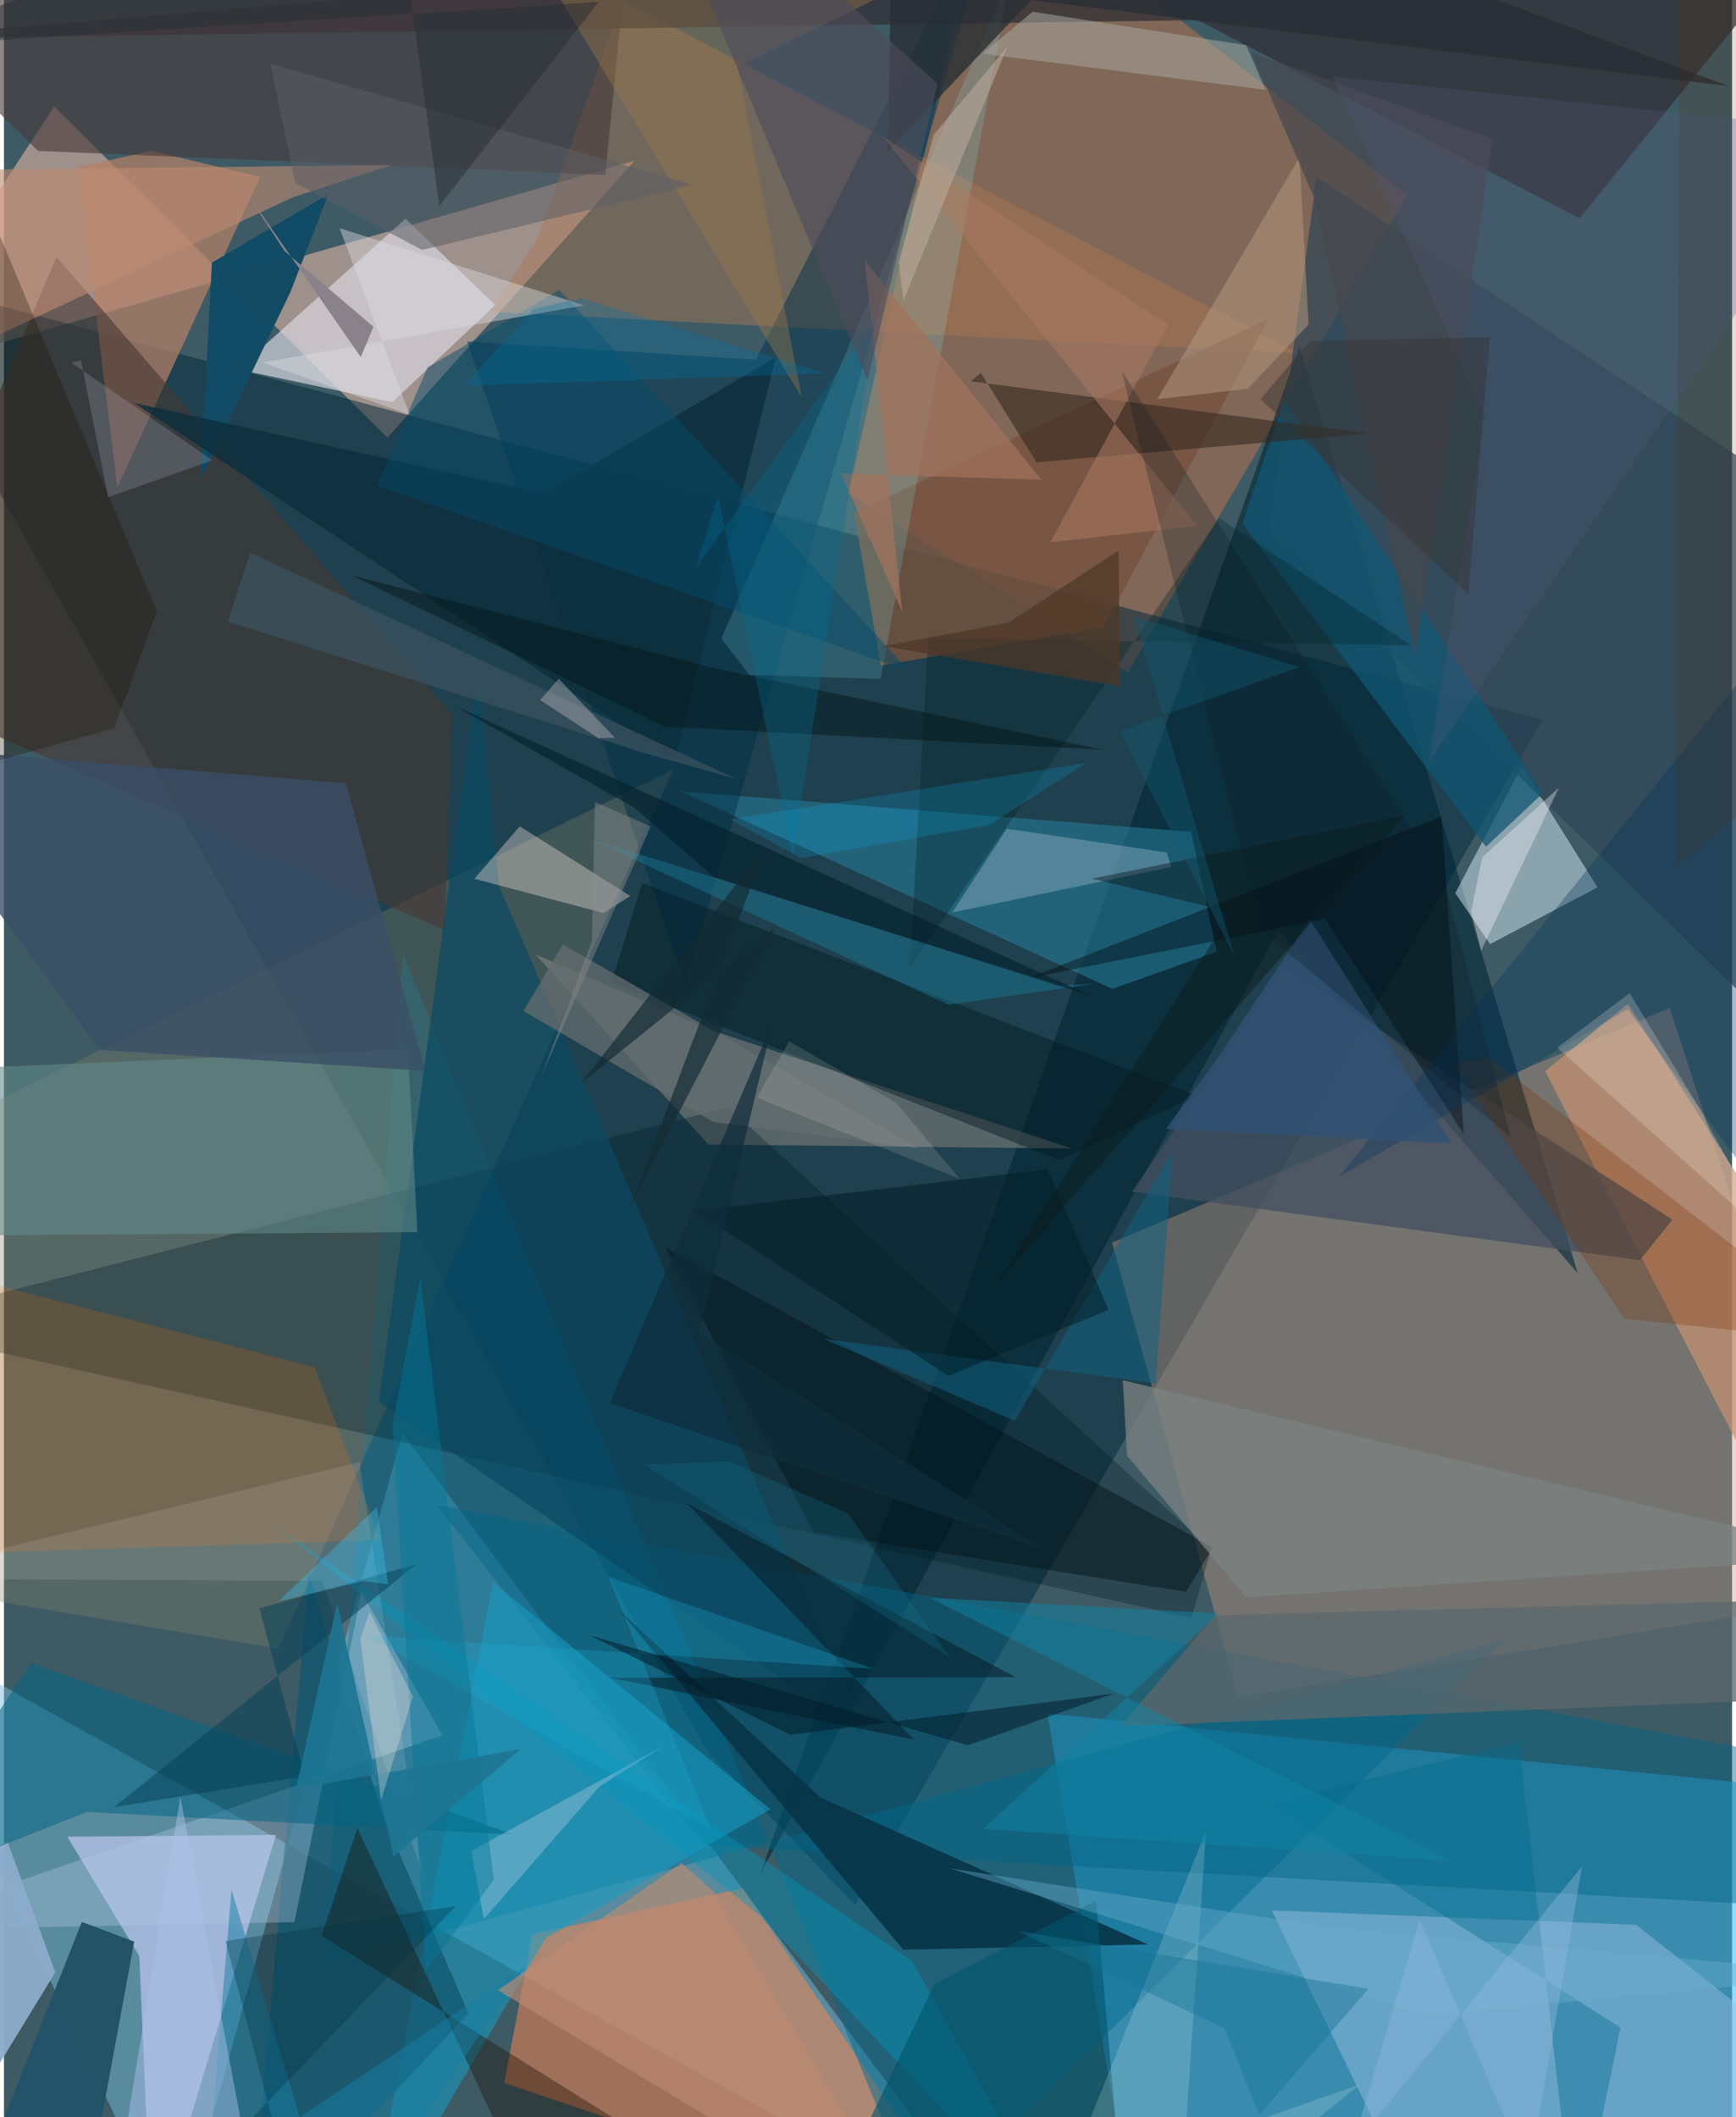 <svg xmlns="http://www.w3.org/2000/svg" width="228" height="278" viewBox="0 0 836 1024"><path fill="#3e5b65" d="M0 0h836v1024H0z"/><path fill="#34b9f2" fill-opacity=".522" d="M879.87 1050.428L548.077 1086 504.77 828.794l349.416 34.729z"/><path fill="#f77c3e" fill-opacity=".357" d="M408.586 238.668L476.01-62 678.78 94.34 543.64 325.27z"/><path fill="#e1b5a6" fill-opacity=".592" d="M-62 183.161L24.288 51.508l161.243 160.198L305.14 77.724z"/><path fill="#75bddc" fill-opacity=".486" d="M-62 781.245L485.964 1086 192.797 693.15 83.588 1086z"/><path fill="#002638" fill-opacity=".502" d="M339.935 846.676l71.695 74.56 332.66-573.073L-62 131.666z"/><path fill="#c99881" fill-opacity=".388" d="M536.021 601.001L805.868 487.46 898 772.17l-300.937 48.607z"/><path fill="#f28552" fill-opacity=".545" d="M357.438 913.265l-101.692 22.293-13.76 71.884L474.572 1086z"/><path fill="#006b91" fill-opacity=".471" d="M725.754 793.037l-571.827 157.42 39.096-489.193 251.25 610.988z"/><path fill="#022636" fill-opacity=".604" d="M761.332 615.774L616.574 449.923l-250.69 456.421 260.858-739.018z"/><path fill="#c4caf3" fill-opacity=".659" d="M65.453 946.029L71.624 1086l59.953-198.517-100.94.844z"/><path fill="#89846a" fill-opacity=".318" d="M132.703 797.382L-62 764.53V561.08l385.7-188.815z"/><path fill="#af7952" fill-opacity=".443" d="M258.1 115.358l-23.27 35.475L626.183 170.9 299.189.213z"/><path fill="#e4f5ff" fill-opacity=".467" d="M734.397 370.736l36.514 58.44-51.963 27.46-16.835-24.664z"/><path fill="#a0c1e6" fill-opacity=".443" d="M789.614 930.968l-176.26-6.963 78.4 161.995L898 1016.387z"/><path fill="#b68166" fill-opacity=".714" d="M35.844 80.775l18.977 155.082L123.925 85.57 71.384 72.973z"/><path fill="#302f34" fill-opacity=".733" d="M762.257 105.573L898-62-62 18.857l639.485-9.125z"/><path fill="#dbd9e2" fill-opacity=".671" d="M194.248 105.782l43.385 41.779-49.71 46.922-74.801-15.815z"/><path fill="#938d85" fill-opacity=".494" d="M340.749 553.515l176.102 2.01-174.68-57.216-85.111-36.721z"/><path fill="#298baa" fill-opacity=".478" d="M536.262 478.298l-208.818-95.52 246.842 19.536 12.379 57.98z"/><path fill="#463734" fill-opacity=".6" d="M25.422 124.247l191.165 221.03-3.422 104.596L-62 330.548z"/><path fill="#006385" fill-opacity=".443" d="M338.2 892.565L209.321 727.87l673.162 125.15-33.566 68.145z"/><path fill="#001b26" fill-opacity=".314" d="M-62 640.812l636.593 141.737 9.35-33.173L350.56 535.588z"/><path fill="#169cc3" fill-opacity=".557" d="M262.053 937.434l108.75-62.339-134.207-109.812L174.8 1086z"/><path fill="#c59070" fill-opacity=".722" d="M785.59 485.543L898 661.313v151.69L745.563 518.059z"/><path fill="#003049" fill-opacity=".486" d="M329.715 476.868L224.062 165.151l139.675 8.842L484.13-62z"/><path fill="#083649" fill-opacity=".937" d="M435.077 943.012l-137.38-164.18 97.34 90.61 158.39 71.02z"/><path fill="#76523f" fill-opacity=".804" d="M611.656 154.305L532.054 303.46l-107.843 18.42-13.054-73.872z"/><path fill="#2e4557" fill-opacity=".698" d="M611.785 257.034l23.201-171.37L840.041 221.55 898 536.922z"/><path fill="#fe6c00" fill-opacity=".188" d="M-62 752.626l23.22-140.147 189.055 48.822 31.98 83.594z"/><path fill="#135870" fill-opacity=".78" d="M182.687 876.413l42.015 97.431L118.875 1086l28.593-325.087z"/><path fill="#b5cae7" fill-opacity=".341" d="M140.524 929.671L-62 933.58l274.055-94.27-39.113-69.165z"/><path fill="#424f5e" fill-opacity=".753" d="M545.668 576.383l245.697 33.094 15.867-19.544-187.441-121.651z"/><path fill="#46393b" fill-opacity=".616" d="M301.307-19.893L290.914 84.645 16.454 72.968-62-3.686z"/><path fill="#8af5ff" fill-opacity=".165" d="M487.064-12.213L424.069 328.36l-63.416-1.915-13.595-17.647z"/><path fill="#0a4963" fill-opacity=".69" d="M239.597 428.76l-10.343-103.837-47.838 353.172 235.047 161.487z"/><path fill="#134b65" fill-opacity=".992" d="M156.974 93.904l-56.372 33.09-5.528 104.799 43.58-90.728z"/><path fill="#608c89" fill-opacity=".576" d="M-38.473 597.739l20.601-81.076 213.283-9.187 4.587 88.464z"/><path fill="#245368" fill-opacity=".992" d="M35.965 1086l-48.232-30.675 49.952-125.76 25.327 9.536z"/><path fill="#feece7" fill-opacity=".353" d="M249.525 399.645l-21.961 25.391 62.535 16.553 12.876-8.248z"/><path fill="#8babca" fill-opacity=".957" d="M1.72 890.721l23.113 63.234-51.697 84.49L-62 923.4z"/><path fill="#036482" fill-opacity=".529" d="M40.047 876.364L-62 916.872l75.215-112.534 233.492 83.069z"/><path fill="#105673" fill-opacity=".749" d="M716.951 409.551l-117.87-156.349 20.345-59.877L744.353 383.74z"/><path fill="#b2c4da" fill-opacity=".341" d="M564.747 419.338l-2.261-7.028-77.27-11.478-26.46 40.505z"/><path fill="#5c676d" fill-opacity=".765" d="M540.19 834.906l298.695-11.959 27.553-49.083-280.432 7.415z"/><path fill="#33271e" fill-opacity=".573" d="M499.545 223.59l160.982-13.929-192.75-25.24 4.79-4.096z"/><path fill="#a8a8a0" fill-opacity=".522" d="M610.374 43.48l-9.429-21.617-103.28-16.2-24.222 20.28z"/><path fill="#3a4f66" fill-opacity=".792" d="M46.305 507.811L-62 360.201l227.365 18.58 38.433 139.149z"/><path fill="#bd8a71" fill-opacity=".612" d="M-29.264 82.272l-21.461 102.201 190.768-89.175 47.675-15.516z"/><path fill="#001318" fill-opacity=".471" d="M571.886 769.947l12.95-21.576-264.848-145.127L391.7 741.141z"/><path fill="#0d2e3d" fill-opacity=".824" d="M324.471 367.745l48.983-194.98-112.193 65.869-198.22-43.701z"/><path fill="#7c8180" fill-opacity=".757" d="M543.316 704.053l-2.063-36.476L898 752.82l-296.956 19.815z"/><path fill="#1a0e00" fill-opacity=".376" d="M386.171 1081.313l-149.516-57.126-65.693-140.02-17.3 52.114z"/><path fill="#a0794b" fill-opacity=".392" d="M252.303-28.26L546.707-62 354.875 32.426l31.12 159.865z"/><path fill="#01060b" fill-opacity=".408" d="M495.215 473.174l200.195-78.247 10.84 153.662-67.106-104.08z"/><path fill="#054b6b" fill-opacity=".482" d="M268.633 140.216L438 324.618l-257.456-89.721 24.323-57.153z"/><path fill="#0095ba" fill-opacity=".408" d="M365.828 926.662L515.707 1086l-76.308-137.478-306.054-208.99z"/><path fill="#001920" fill-opacity=".443" d="M510.752 561.239l65.92-31.355-267.906-102.819-14.876 48.295z"/><path fill="#106282" fill-opacity=".522" d="M396.322 647.53l92.61 39.666 76.38-130.542-8.176 112.439z"/><path fill="#95bed6" fill-opacity=".475" d="M287.99 864.158l31.647-20.076-93.552 51.138 6.054 32.967z"/><path fill="#7d3200" fill-opacity=".278" d="M783.837 637.804L898 649.736 718.146 511.37l-16.873 2.96z"/><path fill="#071e2a" fill-opacity=".561" d="M440.21 841.359l-109.85-114.32 159.034 84.142-196.15.292z"/><path fill="#b39980" fill-opacity=".518" d="M631.117 156.998l-4.38-80.891L557.96 193.11l43.741-5.095z"/><path fill="#00546c" fill-opacity=".608" d="M402.092 1060.297l48.044-100.664 78.262-40.354 10.962 124.315z"/><path fill="#00222a" fill-opacity=".329" d="M680.563 312.027l-92.73-61.517-149.561 217.553 8.827-159.386z"/><path fill="#e9fdf9" fill-opacity=".176" d="M511.933 1058.483l143.74-50.168-87.352 70.814 13.252-193.68z"/><path fill="#282e34" fill-opacity=".788" d="M429.052-8.316l405.275 49.951L555.667-62 427.528 73.36z"/><path fill="#04335e" fill-opacity=".333" d="M785.554 488.077l-139.726 81.127 211.764-261.885L898 642.783z"/><path fill="#1982a2" fill-opacity=".404" d="M526.751 475.938l-69.748 10.023-173.62-80.23 227.454 70.729z"/><path fill="#1c1100" fill-opacity=".294" d="M-62-29.485L73.98 295.668l-20.6 56.492L-62 384.407z"/><path fill="#046c90" fill-opacity=".408" d="M782.061 980.694L611.28 872.522l121.665-30L760.398 1086z"/><path fill="#011c25" fill-opacity=".51" d="M456.87 665.435L334.255 585.63l170.554-20.032 29.634 67.951z"/><path fill="#5c5d66" fill-opacity=".537" d="M333.41 89.316l-204.419-58.44 11.827 57.632 61.534 32.38z"/><path fill="#305073" fill-opacity=".835" d="M700.385 553.02l-138.287-7.022 25.054-34.251 44.612-66.943z"/><path fill="#1083a4" fill-opacity=".502" d="M699.138 899.9L447.843 772.725l139.94 7.649-114.031 104.205z"/><path fill="#636d6f" fill-opacity=".757" d="M343.258 542.693l99.134 12.568-172.001-98.445-19.047 32.197z"/><path fill="#46484e" fill-opacity=".718" d="M633.865 95.669L682.6 316.971l37.652-249.833-116.694-41.64z"/><path fill="#157fa5" fill-opacity=".498" d="M98.43 1053.795l11.668-139.84L161.664 1086l90.658-135.026z"/><path fill="#fcf0f2" fill-opacity=".118" d="M154.07 764.686L-62 763.562l233.947-56.369 30.792 199.886z"/><path fill="#fffdf1" fill-opacity=".208" d="M855.069 599.315l-103.637-92.628 35.01-26.338 31.536 51.838z"/><path fill="#dcdde1" fill-opacity=".435" d="M125.235 175.312l71.081 25.358-33.94-90.286 118.362 37.301z"/><path fill="#031418" fill-opacity=".455" d="M345.912 323.663L531.55 362.64l-211.932-11.238-151.232-73.018z"/><path fill="#044158" fill-opacity=".518" d="M123.516 777.933l76.2-21.43L53.348 874.004l92.215-14.847z"/><path fill="#b3b3c9" fill-opacity=".235" d="M32.63 175.414l68.185 47.244L50.39 240.48l-13.14-66.273z"/><path fill="#3c5461" fill-opacity=".698" d="M108.313 300.674l10.782-33.44 235.34 109.595-44.863-12.7z"/><path fill="#a2725b" fill-opacity=".702" d="M501.887 232.034l-85.455-106.178 18.144 170.045-29.715-66.866z"/><path fill="#001d29" fill-opacity=".569" d="M305.047 390.736L218.55 341.6l307.852 140.27-182.874-57.65z"/><path fill="#bd8a72" fill-opacity=".651" d="M443.844 1086L238.922 962.564l88.917-61.448 14.88 13.247z"/><path fill="#006f97" fill-opacity=".302" d="M381.624 413.953l-36.177-173.967-11.041 35.124 87.465-121.256z"/><path fill="#afc1e9" fill-opacity=".455" d="M29.304 1075.486l93.486-5.774-37.47-200.716-28.608 175.513z"/><path fill="#00bdfc" fill-opacity=".18" d="M351.325 396.365l172.317-27.386-47.11 30.041-90.71 15.916z"/><path fill="#aa7a63" fill-opacity=".553" d="M506.271 262.314l56.897-105.215-138.111-91.183 152.191 188.389z"/><path fill="#1da7cf" fill-opacity=".294" d="M420.909 807.213L175.622 791.1l166.203 93.704-49.388-122.118z"/><path fill="#4f3727" fill-opacity=".729" d="M539.911 331.924L425.291 312.5l60.471-11.254 53.453-34.959z"/><path fill="#001a28" fill-opacity=".514" d="M283.242 790.907l183.112 53.245 70.573-25.012-156.502 19.905z"/><path fill="#baad9e" fill-opacity=".557" d="M435.13 145.374l-2.267-18.752 16.921-61.478 35.657-42.517z"/><path fill="#4e4c5a" fill-opacity=".635" d="M315.12-62l74.987 46.916 61.56 55.616-33.83 143.553z"/><path fill="#047698" fill-opacity=".439" d="M236.963 909.158L201.422 618.09l-13.484 70.629 16.103 264.883z"/><path fill="#5c2600" fill-opacity=".161" d="M898 345.634l-89.225 73.788 1.55-419.775L898-5.098z"/><path fill="#535978" fill-opacity=".267" d="M689.273 368.657L898 63.782 642.693 37.004l73.667 163.918z"/><path fill="#6badce" fill-opacity=".404" d="M639.656 932.028L898 954.978l-209.427 19.78-231.117-71.151z"/><path fill="#142b34" fill-opacity=".682" d="M302.8 583.935l66.303-175.344-89.893 115.318 93.877-75.612z"/><path fill="#0072aa" fill-opacity=".298" d="M279.137 144.184l-22.958 5.275-33.521 37.122 175-5.953z"/><path fill="#d9cdd2" fill-opacity=".341" d="M295.598 356.84l-8.022.217-28.212-18.477 9.025-10.274z"/><path fill="#8b8d8f" fill-opacity=".427" d="M259.984 520.527l52.899-120.815-27.038-11.85-1.4 67.394z"/><path fill="#0c191a" fill-opacity=".447" d="M593.76 441.206L526.4 424.97l151.27-30.678-197.952 227.293z"/><path fill="#091921" fill-opacity=".247" d="M728.832 549.913l-120.839-99.957-67.369-270.831L696.649 426.01z"/><path fill="#363433" fill-opacity=".443" d="M631.773 165.005l87.005-1.93-10.357 124.242-100.59-94.232z"/><path fill="#1d7593" fill-opacity=".914" d="M188.473 897.918l61.547-51.943-108.754 19.14 19.973-89.665z"/><path fill="#023241" fill-opacity=".329" d="M78.133 1068l140.479-146.08-111.426 16.875 35.652 136.467z"/><path fill="#8cb6dc" fill-opacity=".416" d="M763.457 902.652l-25.65 149.005-52.971-123.083-32.689 110.207z"/><path fill="#f5e7da" fill-opacity=".306" d="M197.84 820.549l-15.392 49.994-10.056-77.825 4.458-13.108z"/><path fill="#3abce4" fill-opacity=".396" d="M180.403 728.951l5.406 37.221-11.918-1.424-41.116 9.712z"/><path fill="#8a828b" d="M135.771 121.44l42.997 36.61-6.15 14.66-59.592-85.83z"/><path fill="#0f2e3c" fill-opacity=".71" d="M336.434 644.36l35.425-150-78.842 184.292L504.078 749.7z"/><path fill="#fcfeff" fill-opacity=".341" d="M714.616 459.76l37.694-78.885-37.134 33.726-5.41 26.245z"/><path fill="#fef4e9" fill-opacity=".137" d="M379.863 503.711l-15.71 27.185 98.246 39.24-30.909-36.858z"/><path fill="#146a83" fill-opacity=".318" d="M351.019 706.843l-41.401 1.535 147.874 93.112-49.251-69.58z"/><path fill="#125a73" fill-opacity=".412" d="M595.405 462.645l-49.1-164.716 80.415 24.742-86.927 30.797z"/><path fill="#283036" fill-opacity=".514" d="M-62 23.17L287.726.905 210.59 99.678 188.497-62z"/><path fill="#147593" fill-opacity=".416" d="M660.13 961.863l-169.357-27.799 99.768 47.076 16.731 41.812z"/></svg>